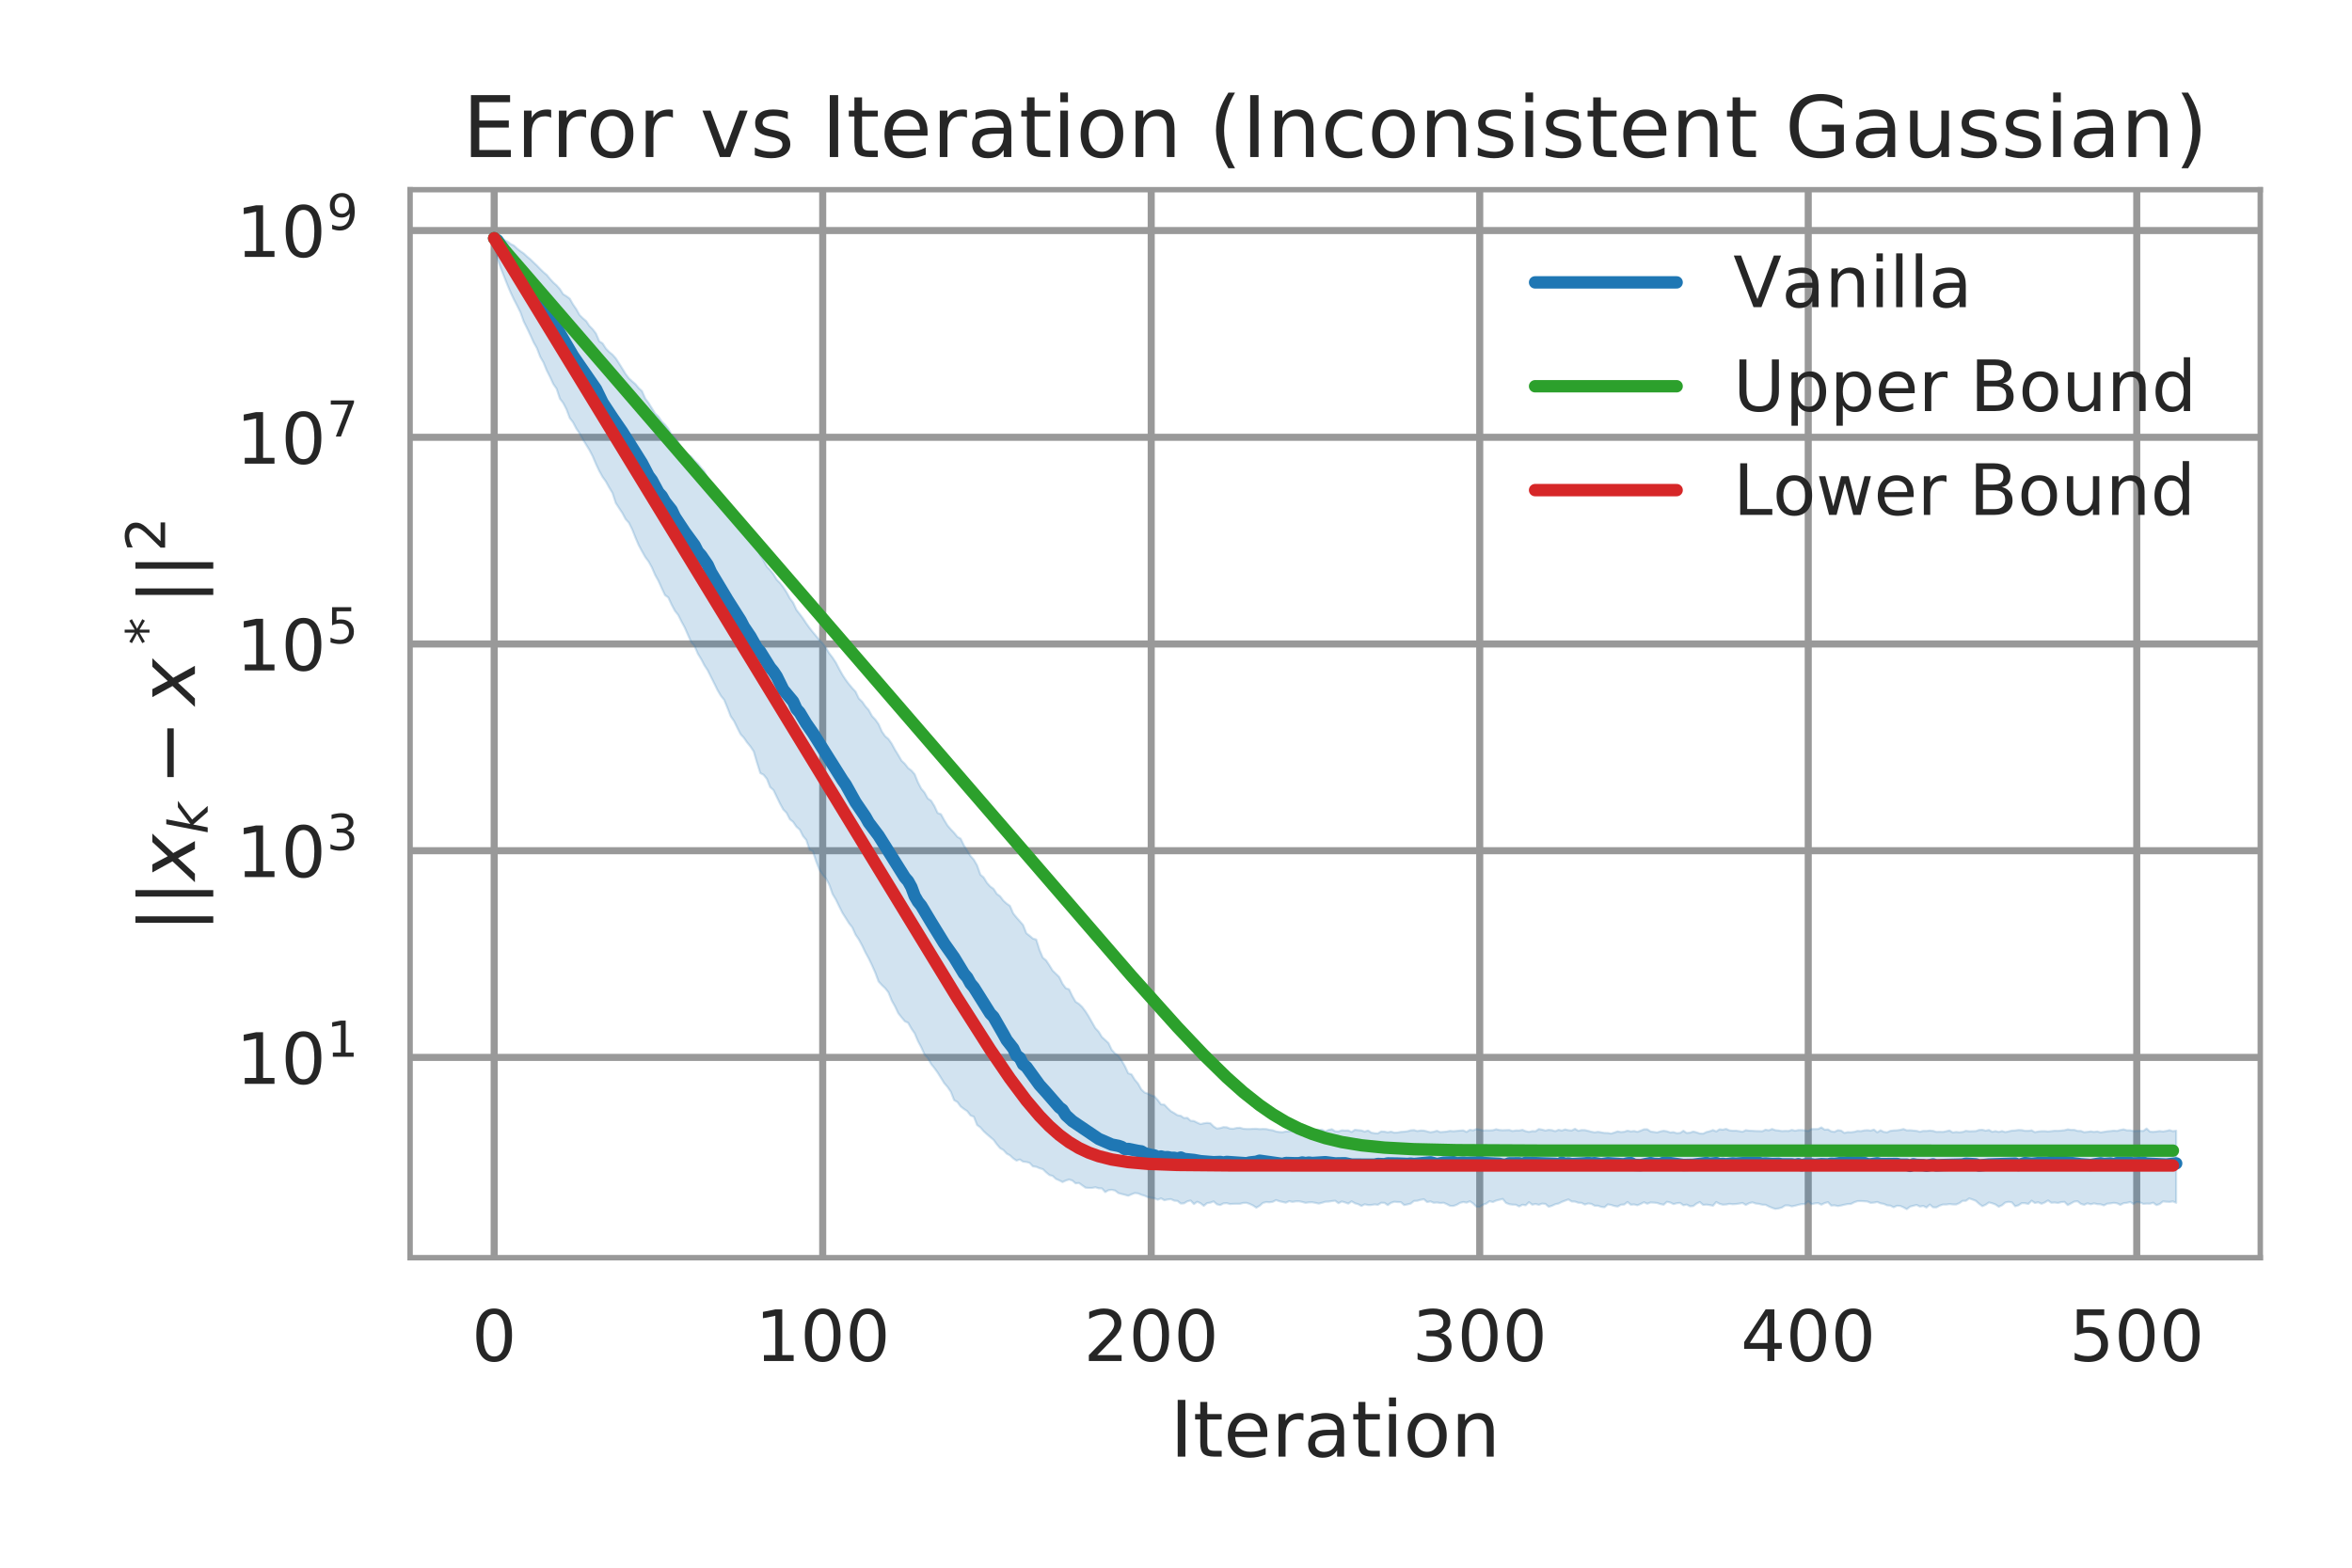 <?xml version="1.0" encoding="utf-8" standalone="no"?>
<!DOCTYPE svg PUBLIC "-//W3C//DTD SVG 1.1//EN"
  "http://www.w3.org/Graphics/SVG/1.1/DTD/svg11.dtd">
<!-- Created with matplotlib (http://matplotlib.org/) -->
<svg height="288pt" version="1.1" viewBox="0 0 432 288" width="432pt" xmlns="http://www.w3.org/2000/svg" xmlns:xlink="http://www.w3.org/1999/xlink">
 <defs>
  <style type="text/css">
*{stroke-linecap:butt;stroke-linejoin:round;}
  </style>
 </defs>
 <g id="figure_1">
  <g id="patch_1">
   <path d="M 0 288 
L 432 288 
L 432 0 
L 0 0 
z
" style="fill:none;"/>
  </g>
  <g id="axes_1">
   <g id="patch_2">
    <path d="M 75.322 231.052 
L 415.152 231.052 
L 415.152 34.848 
L 75.322 34.848 
z
" style="fill:none;"/>
   </g>
   <g id="matplotlib.axis_1">
    <g id="xtick_1">
     <g id="line2d_1">
      <path clip-path="url(#p8881c2c3ab)" d="M 90.769 231.052 
L 90.769 34.848 
" style="fill:none;stroke:#999999;stroke-linecap:round;stroke-width:1.3;"/>
     </g>
     <g id="line2d_2"/>
     <g id="text_1">
      <!-- 0 -->
      <defs>
       <path d="M 31.781 66.406 
Q 24.172 66.406 20.328 58.906 
Q 16.5 51.422 16.5 36.375 
Q 16.5 21.391 20.328 13.891 
Q 24.172 6.391 31.781 6.391 
Q 39.453 6.391 43.281 13.891 
Q 47.125 21.391 47.125 36.375 
Q 47.125 51.422 43.281 58.906 
Q 39.453 66.406 31.781 66.406 
z
M 31.781 74.219 
Q 44.047 74.219 50.516 64.516 
Q 56.984 54.828 56.984 36.375 
Q 56.984 17.969 50.516 8.266 
Q 44.047 -1.422 31.781 -1.422 
Q 19.531 -1.422 13.062 8.266 
Q 6.594 17.969 6.594 36.375 
Q 6.594 54.828 13.062 64.516 
Q 19.531 74.219 31.781 74.219 
z
" id="DejaVuSans-30"/>
      </defs>
      <g style="fill:#262626;" transform="translate(86.633 250.03)scale(0.13 -0.13)">
       <use xlink:href="#DejaVuSans-30"/>
      </g>
     </g>
    </g>
    <g id="xtick_2">
     <g id="line2d_3">
      <path clip-path="url(#p8881c2c3ab)" d="M 151.108 231.052 
L 151.108 34.848 
" style="fill:none;stroke:#999999;stroke-linecap:round;stroke-width:1.3;"/>
     </g>
     <g id="line2d_4"/>
     <g id="text_2">
      <!-- 100 -->
      <defs>
       <path d="M 12.406 8.297 
L 28.516 8.297 
L 28.516 63.922 
L 10.984 60.406 
L 10.984 69.391 
L 28.422 72.906 
L 38.281 72.906 
L 38.281 8.297 
L 54.391 8.297 
L 54.391 0 
L 12.406 0 
z
" id="DejaVuSans-31"/>
      </defs>
      <g style="fill:#262626;" transform="translate(138.701 250.03)scale(0.13 -0.13)">
       <use xlink:href="#DejaVuSans-31"/>
       <use x="63.623" xlink:href="#DejaVuSans-30"/>
       <use x="127.246" xlink:href="#DejaVuSans-30"/>
      </g>
     </g>
    </g>
    <g id="xtick_3">
     <g id="line2d_5">
      <path clip-path="url(#p8881c2c3ab)" d="M 211.447 231.052 
L 211.447 34.848 
" style="fill:none;stroke:#999999;stroke-linecap:round;stroke-width:1.3;"/>
     </g>
     <g id="line2d_6"/>
     <g id="text_3">
      <!-- 200 -->
      <defs>
       <path d="M 19.188 8.297 
L 53.609 8.297 
L 53.609 0 
L 7.328 0 
L 7.328 8.297 
Q 12.938 14.109 22.625 23.891 
Q 32.328 33.688 34.812 36.531 
Q 39.547 41.844 41.422 45.531 
Q 43.312 49.219 43.312 52.781 
Q 43.312 58.594 39.234 62.25 
Q 35.156 65.922 28.609 65.922 
Q 23.969 65.922 18.812 64.312 
Q 13.672 62.703 7.812 59.422 
L 7.812 69.391 
Q 13.766 71.781 18.938 73 
Q 24.125 74.219 28.422 74.219 
Q 39.75 74.219 46.484 68.547 
Q 53.219 62.891 53.219 53.422 
Q 53.219 48.922 51.531 44.891 
Q 49.859 40.875 45.406 35.406 
Q 44.188 33.984 37.641 27.219 
Q 31.109 20.453 19.188 8.297 
z
" id="DejaVuSans-32"/>
      </defs>
      <g style="fill:#262626;" transform="translate(199.04 250.03)scale(0.13 -0.13)">
       <use xlink:href="#DejaVuSans-32"/>
       <use x="63.623" xlink:href="#DejaVuSans-30"/>
       <use x="127.246" xlink:href="#DejaVuSans-30"/>
      </g>
     </g>
    </g>
    <g id="xtick_4">
     <g id="line2d_7">
      <path clip-path="url(#p8881c2c3ab)" d="M 271.786 231.052 
L 271.786 34.848 
" style="fill:none;stroke:#999999;stroke-linecap:round;stroke-width:1.3;"/>
     </g>
     <g id="line2d_8"/>
     <g id="text_4">
      <!-- 300 -->
      <defs>
       <path d="M 40.578 39.312 
Q 47.656 37.797 51.625 33 
Q 55.609 28.219 55.609 21.188 
Q 55.609 10.406 48.188 4.484 
Q 40.766 -1.422 27.094 -1.422 
Q 22.516 -1.422 17.656 -0.516 
Q 12.797 0.391 7.625 2.203 
L 7.625 11.719 
Q 11.719 9.328 16.594 8.109 
Q 21.484 6.891 26.812 6.891 
Q 36.078 6.891 40.938 10.547 
Q 45.797 14.203 45.797 21.188 
Q 45.797 27.641 41.281 31.266 
Q 36.766 34.906 28.719 34.906 
L 20.219 34.906 
L 20.219 43.016 
L 29.109 43.016 
Q 36.375 43.016 40.234 45.922 
Q 44.094 48.828 44.094 54.297 
Q 44.094 59.906 40.109 62.906 
Q 36.141 65.922 28.719 65.922 
Q 24.656 65.922 20.016 65.031 
Q 15.375 64.156 9.812 62.312 
L 9.812 71.094 
Q 15.438 72.656 20.344 73.438 
Q 25.25 74.219 29.594 74.219 
Q 40.828 74.219 47.359 69.109 
Q 53.906 64.016 53.906 55.328 
Q 53.906 49.266 50.438 45.094 
Q 46.969 40.922 40.578 39.312 
z
" id="DejaVuSans-33"/>
      </defs>
      <g style="fill:#262626;" transform="translate(259.379 250.03)scale(0.13 -0.13)">
       <use xlink:href="#DejaVuSans-33"/>
       <use x="63.623" xlink:href="#DejaVuSans-30"/>
       <use x="127.246" xlink:href="#DejaVuSans-30"/>
      </g>
     </g>
    </g>
    <g id="xtick_5">
     <g id="line2d_9">
      <path clip-path="url(#p8881c2c3ab)" d="M 332.125 231.052 
L 332.125 34.848 
" style="fill:none;stroke:#999999;stroke-linecap:round;stroke-width:1.3;"/>
     </g>
     <g id="line2d_10"/>
     <g id="text_5">
      <!-- 400 -->
      <defs>
       <path d="M 37.797 64.312 
L 12.891 25.391 
L 37.797 25.391 
z
M 35.203 72.906 
L 47.609 72.906 
L 47.609 25.391 
L 58.016 25.391 
L 58.016 17.188 
L 47.609 17.188 
L 47.609 0 
L 37.797 0 
L 37.797 17.188 
L 4.891 17.188 
L 4.891 26.703 
z
" id="DejaVuSans-34"/>
      </defs>
      <g style="fill:#262626;" transform="translate(319.718 250.03)scale(0.13 -0.13)">
       <use xlink:href="#DejaVuSans-34"/>
       <use x="63.623" xlink:href="#DejaVuSans-30"/>
       <use x="127.246" xlink:href="#DejaVuSans-30"/>
      </g>
     </g>
    </g>
    <g id="xtick_6">
     <g id="line2d_11">
      <path clip-path="url(#p8881c2c3ab)" d="M 392.464 231.052 
L 392.464 34.848 
" style="fill:none;stroke:#999999;stroke-linecap:round;stroke-width:1.3;"/>
     </g>
     <g id="line2d_12"/>
     <g id="text_6">
      <!-- 500 -->
      <defs>
       <path d="M 10.797 72.906 
L 49.516 72.906 
L 49.516 64.594 
L 19.828 64.594 
L 19.828 46.734 
Q 21.969 47.469 24.109 47.828 
Q 26.266 48.188 28.422 48.188 
Q 40.625 48.188 47.75 41.5 
Q 54.891 34.812 54.891 23.391 
Q 54.891 11.625 47.562 5.094 
Q 40.234 -1.422 26.906 -1.422 
Q 22.312 -1.422 17.547 -0.641 
Q 12.797 0.141 7.719 1.703 
L 7.719 11.625 
Q 12.109 9.234 16.797 8.062 
Q 21.484 6.891 26.703 6.891 
Q 35.156 6.891 40.078 11.328 
Q 45.016 15.766 45.016 23.391 
Q 45.016 31 40.078 35.438 
Q 35.156 39.891 26.703 39.891 
Q 22.75 39.891 18.812 39.016 
Q 14.891 38.141 10.797 36.281 
z
" id="DejaVuSans-35"/>
      </defs>
      <g style="fill:#262626;" transform="translate(380.058 250.03)scale(0.13 -0.13)">
       <use xlink:href="#DejaVuSans-35"/>
       <use x="63.623" xlink:href="#DejaVuSans-30"/>
       <use x="127.246" xlink:href="#DejaVuSans-30"/>
      </g>
     </g>
    </g>
    <g id="text_7">
     <!-- Iteration -->
     <defs>
      <path d="M 9.812 72.906 
L 19.672 72.906 
L 19.672 0 
L 9.812 0 
z
" id="DejaVuSans-49"/>
      <path d="M 18.312 70.219 
L 18.312 54.688 
L 36.812 54.688 
L 36.812 47.703 
L 18.312 47.703 
L 18.312 18.016 
Q 18.312 11.328 20.141 9.422 
Q 21.969 7.516 27.594 7.516 
L 36.812 7.516 
L 36.812 0 
L 27.594 0 
Q 17.188 0 13.234 3.875 
Q 9.281 7.766 9.281 18.016 
L 9.281 47.703 
L 2.688 47.703 
L 2.688 54.688 
L 9.281 54.688 
L 9.281 70.219 
z
" id="DejaVuSans-74"/>
      <path d="M 56.203 29.594 
L 56.203 25.203 
L 14.891 25.203 
Q 15.484 15.922 20.484 11.062 
Q 25.484 6.203 34.422 6.203 
Q 39.594 6.203 44.453 7.469 
Q 49.312 8.734 54.109 11.281 
L 54.109 2.781 
Q 49.266 0.734 44.188 -0.344 
Q 39.109 -1.422 33.891 -1.422 
Q 20.797 -1.422 13.156 6.188 
Q 5.516 13.812 5.516 26.812 
Q 5.516 40.234 12.766 48.109 
Q 20.016 56 32.328 56 
Q 43.359 56 49.781 48.891 
Q 56.203 41.797 56.203 29.594 
z
M 47.219 32.234 
Q 47.125 39.594 43.094 43.984 
Q 39.062 48.391 32.422 48.391 
Q 24.906 48.391 20.391 44.141 
Q 15.875 39.891 15.188 32.172 
z
" id="DejaVuSans-65"/>
      <path d="M 41.109 46.297 
Q 39.594 47.172 37.812 47.578 
Q 36.031 48 33.891 48 
Q 26.266 48 22.188 43.047 
Q 18.109 38.094 18.109 28.812 
L 18.109 0 
L 9.078 0 
L 9.078 54.688 
L 18.109 54.688 
L 18.109 46.188 
Q 20.953 51.172 25.484 53.578 
Q 30.031 56 36.531 56 
Q 37.453 56 38.578 55.875 
Q 39.703 55.766 41.062 55.516 
z
" id="DejaVuSans-72"/>
      <path d="M 34.281 27.484 
Q 23.391 27.484 19.188 25 
Q 14.984 22.516 14.984 16.5 
Q 14.984 11.719 18.141 8.906 
Q 21.297 6.109 26.703 6.109 
Q 34.188 6.109 38.703 11.406 
Q 43.219 16.703 43.219 25.484 
L 43.219 27.484 
z
M 52.203 31.203 
L 52.203 0 
L 43.219 0 
L 43.219 8.297 
Q 40.141 3.328 35.547 0.953 
Q 30.953 -1.422 24.312 -1.422 
Q 15.922 -1.422 10.953 3.297 
Q 6 8.016 6 15.922 
Q 6 25.141 12.172 29.828 
Q 18.359 34.516 30.609 34.516 
L 43.219 34.516 
L 43.219 35.406 
Q 43.219 41.609 39.141 45 
Q 35.062 48.391 27.688 48.391 
Q 23 48.391 18.547 47.266 
Q 14.109 46.141 10.016 43.891 
L 10.016 52.203 
Q 14.938 54.109 19.578 55.047 
Q 24.219 56 28.609 56 
Q 40.484 56 46.344 49.844 
Q 52.203 43.703 52.203 31.203 
z
" id="DejaVuSans-61"/>
      <path d="M 9.422 54.688 
L 18.406 54.688 
L 18.406 0 
L 9.422 0 
z
M 9.422 75.984 
L 18.406 75.984 
L 18.406 64.594 
L 9.422 64.594 
z
" id="DejaVuSans-69"/>
      <path d="M 30.609 48.391 
Q 23.391 48.391 19.188 42.75 
Q 14.984 37.109 14.984 27.297 
Q 14.984 17.484 19.156 11.844 
Q 23.344 6.203 30.609 6.203 
Q 37.797 6.203 41.984 11.859 
Q 46.188 17.531 46.188 27.297 
Q 46.188 37.016 41.984 42.703 
Q 37.797 48.391 30.609 48.391 
z
M 30.609 56 
Q 42.328 56 49.016 48.375 
Q 55.719 40.766 55.719 27.297 
Q 55.719 13.875 49.016 6.219 
Q 42.328 -1.422 30.609 -1.422 
Q 18.844 -1.422 12.172 6.219 
Q 5.516 13.875 5.516 27.297 
Q 5.516 40.766 12.172 48.375 
Q 18.844 56 30.609 56 
z
" id="DejaVuSans-6f"/>
      <path d="M 54.891 33.016 
L 54.891 0 
L 45.906 0 
L 45.906 32.719 
Q 45.906 40.484 42.875 44.328 
Q 39.844 48.188 33.797 48.188 
Q 26.516 48.188 22.312 43.547 
Q 18.109 38.922 18.109 30.906 
L 18.109 0 
L 9.078 0 
L 9.078 54.688 
L 18.109 54.688 
L 18.109 46.188 
Q 21.344 51.125 25.703 53.562 
Q 30.078 56 35.797 56 
Q 45.219 56 50.047 50.172 
Q 54.891 44.344 54.891 33.016 
z
" id="DejaVuSans-6e"/>
     </defs>
     <g style="fill:#262626;" transform="translate(214.909 267.599)scale(0.143 -0.143)">
      <use xlink:href="#DejaVuSans-49"/>
      <use x="29.492" xlink:href="#DejaVuSans-74"/>
      <use x="68.701" xlink:href="#DejaVuSans-65"/>
      <use x="130.225" xlink:href="#DejaVuSans-72"/>
      <use x="171.338" xlink:href="#DejaVuSans-61"/>
      <use x="232.617" xlink:href="#DejaVuSans-74"/>
      <use x="271.826" xlink:href="#DejaVuSans-69"/>
      <use x="299.609" xlink:href="#DejaVuSans-6f"/>
      <use x="360.791" xlink:href="#DejaVuSans-6e"/>
     </g>
    </g>
   </g>
   <g id="matplotlib.axis_2">
    <g id="ytick_1">
     <g id="line2d_13">
      <path clip-path="url(#p8881c2c3ab)" d="M 75.322 194.258 
L 415.152 194.258 
" style="fill:none;stroke:#999999;stroke-linecap:round;stroke-width:1.3;"/>
     </g>
     <g id="line2d_14"/>
     <g id="text_8">
      <!-- $\mathdefault{10^{1}}$ -->
      <g style="fill:#262626;" transform="translate(43.342 199.197)scale(0.13 -0.13)">
       <use transform="translate(0 0.684)" xlink:href="#DejaVuSans-31"/>
       <use transform="translate(63.623 0.684)" xlink:href="#DejaVuSans-30"/>
       <use transform="translate(128.203 38.966)scale(0.7)" xlink:href="#DejaVuSans-31"/>
      </g>
     </g>
    </g>
    <g id="ytick_2">
     <g id="line2d_15">
      <path clip-path="url(#p8881c2c3ab)" d="M 75.322 156.283 
L 415.152 156.283 
" style="fill:none;stroke:#999999;stroke-linecap:round;stroke-width:1.3;"/>
     </g>
     <g id="line2d_16"/>
     <g id="text_9">
      <!-- $\mathdefault{10^{3}}$ -->
      <g style="fill:#262626;" transform="translate(43.342 161.222)scale(0.13 -0.13)">
       <use transform="translate(0 0.766)" xlink:href="#DejaVuSans-31"/>
       <use transform="translate(63.623 0.766)" xlink:href="#DejaVuSans-30"/>
       <use transform="translate(128.203 39.047)scale(0.7)" xlink:href="#DejaVuSans-33"/>
      </g>
     </g>
    </g>
    <g id="ytick_3">
     <g id="line2d_17">
      <path clip-path="url(#p8881c2c3ab)" d="M 75.322 118.307 
L 415.152 118.307 
" style="fill:none;stroke:#999999;stroke-linecap:round;stroke-width:1.3;"/>
     </g>
     <g id="line2d_18"/>
     <g id="text_10">
      <!-- $\mathdefault{10^{5}}$ -->
      <g style="fill:#262626;" transform="translate(43.342 123.246)scale(0.13 -0.13)">
       <use transform="translate(0 0.684)" xlink:href="#DejaVuSans-31"/>
       <use transform="translate(63.623 0.684)" xlink:href="#DejaVuSans-30"/>
       <use transform="translate(128.203 38.966)scale(0.7)" xlink:href="#DejaVuSans-35"/>
      </g>
     </g>
    </g>
    <g id="ytick_4">
     <g id="line2d_19">
      <path clip-path="url(#p8881c2c3ab)" d="M 75.322 80.332 
L 415.152 80.332 
" style="fill:none;stroke:#999999;stroke-linecap:round;stroke-width:1.3;"/>
     </g>
     <g id="line2d_20"/>
     <g id="text_11">
      <!-- $\mathdefault{10^{7}}$ -->
      <defs>
       <path d="M 8.203 72.906 
L 55.078 72.906 
L 55.078 68.703 
L 28.609 0 
L 18.312 0 
L 43.219 64.594 
L 8.203 64.594 
z
" id="DejaVuSans-37"/>
      </defs>
      <g style="fill:#262626;" transform="translate(43.342 85.271)scale(0.13 -0.13)">
       <use transform="translate(0 0.684)" xlink:href="#DejaVuSans-31"/>
       <use transform="translate(63.623 0.684)" xlink:href="#DejaVuSans-30"/>
       <use transform="translate(128.203 38.966)scale(0.7)" xlink:href="#DejaVuSans-37"/>
      </g>
     </g>
    </g>
    <g id="ytick_5">
     <g id="line2d_21">
      <path clip-path="url(#p8881c2c3ab)" d="M 75.322 42.357 
L 415.152 42.357 
" style="fill:none;stroke:#999999;stroke-linecap:round;stroke-width:1.3;"/>
     </g>
     <g id="line2d_22"/>
     <g id="text_12">
      <!-- $\mathdefault{10^{9}}$ -->
      <defs>
       <path d="M 10.984 1.516 
L 10.984 10.5 
Q 14.703 8.734 18.5 7.812 
Q 22.312 6.891 25.984 6.891 
Q 35.75 6.891 40.891 13.453 
Q 46.047 20.016 46.781 33.406 
Q 43.953 29.203 39.594 26.953 
Q 35.25 24.703 29.984 24.703 
Q 19.047 24.703 12.672 31.312 
Q 6.297 37.938 6.297 49.422 
Q 6.297 60.641 12.938 67.422 
Q 19.578 74.219 30.609 74.219 
Q 43.266 74.219 49.922 64.516 
Q 56.594 54.828 56.594 36.375 
Q 56.594 19.141 48.406 8.859 
Q 40.234 -1.422 26.422 -1.422 
Q 22.703 -1.422 18.891 -0.688 
Q 15.094 0.047 10.984 1.516 
z
M 30.609 32.422 
Q 37.25 32.422 41.125 36.953 
Q 45.016 41.5 45.016 49.422 
Q 45.016 57.281 41.125 61.844 
Q 37.25 66.406 30.609 66.406 
Q 23.969 66.406 20.094 61.844 
Q 16.219 57.281 16.219 49.422 
Q 16.219 41.5 20.094 36.953 
Q 23.969 32.422 30.609 32.422 
z
" id="DejaVuSans-39"/>
      </defs>
      <g style="fill:#262626;" transform="translate(43.342 47.296)scale(0.13 -0.13)">
       <use transform="translate(0 0.766)" xlink:href="#DejaVuSans-31"/>
       <use transform="translate(63.623 0.766)" xlink:href="#DejaVuSans-30"/>
       <use transform="translate(128.203 39.047)scale(0.7)" xlink:href="#DejaVuSans-39"/>
      </g>
     </g>
    </g>
    <g id="text_13">
     <!-- $\|\| x_k - x^* \|\|^2$ -->
     <defs>
      <path d="M 21 76.422 
L 21 -23.578 
L 12.703 -23.578 
L 12.703 76.422 
z
" id="DejaVuSans-7c"/>
      <path d="M 60.016 54.688 
L 34.906 27.875 
L 50.297 0 
L 39.984 0 
L 28.422 21.688 
L 8.297 0 
L -2.594 0 
L 24.312 28.812 
L 10.016 54.688 
L 20.312 54.688 
L 30.812 34.906 
L 49.125 54.688 
z
" id="DejaVuSans-Oblique-78"/>
      <path d="M 18.312 75.984 
L 27.297 75.984 
L 18.703 31.688 
L 49.516 54.688 
L 61.188 54.688 
L 26.812 28.516 
L 51.906 0 
L 41.016 0 
L 17.672 26.703 
L 12.5 0 
L 3.516 0 
z
" id="DejaVuSans-Oblique-6b"/>
      <path d="M 10.594 35.5 
L 73.188 35.5 
L 73.188 27.203 
L 10.594 27.203 
z
" id="DejaVuSans-2212"/>
      <path d="M 47.016 60.891 
L 29.5 51.422 
L 47.016 41.891 
L 44.188 37.109 
L 27.781 47.016 
L 27.781 28.609 
L 22.219 28.609 
L 22.219 47.016 
L 5.812 37.109 
L 2.984 41.891 
L 20.516 51.422 
L 2.984 60.891 
L 5.812 65.719 
L 22.219 55.812 
L 22.219 74.219 
L 27.781 74.219 
L 27.781 55.812 
L 44.188 65.719 
z
" id="DejaVuSans-2a"/>
     </defs>
     <g style="fill:#262626;" transform="translate(35.91 171.345)rotate(-90)scale(0.143 -0.143)">
      <use transform="translate(0 0.766)" xlink:href="#DejaVuSans-7c"/>
      <use transform="translate(33.691 0.766)" xlink:href="#DejaVuSans-7c"/>
      <use transform="translate(67.383 0.766)" xlink:href="#DejaVuSans-Oblique-78"/>
      <use transform="translate(126.562 -15.641)scale(0.7)" xlink:href="#DejaVuSans-Oblique-6b"/>
      <use transform="translate(189.316 0.766)" xlink:href="#DejaVuSans-2212"/>
      <use transform="translate(292.588 0.766)" xlink:href="#DejaVuSans-Oblique-78"/>
      <use transform="translate(369.871 39.047)scale(0.7)" xlink:href="#DejaVuSans-2a"/>
      <use transform="translate(421.243 0.766)" xlink:href="#DejaVuSans-7c"/>
      <use transform="translate(454.935 0.766)" xlink:href="#DejaVuSans-7c"/>
      <use transform="translate(489.583 39.047)scale(0.7)" xlink:href="#DejaVuSans-32"/>
     </g>
    </g>
   </g>
   <g id="PolyCollection_1">
    <defs>
     <path d="M 90.769 -244.234 
L 90.769 -244.234 
L 91.372 -244.23 
L 91.975 -244.162 
L 92.579 -243.921 
L 93.182 -243.653 
L 93.786 -243.189 
L 94.389 -242.892 
L 94.992 -242.332 
L 95.596 -241.847 
L 96.199 -241.44 
L 96.803 -240.876 
L 97.406 -240.374 
L 98.009 -239.79 
L 98.613 -239.218 
L 99.216 -238.594 
L 99.82 -238.009 
L 100.423 -237.502 
L 101.026 -236.77 
L 101.63 -236.113 
L 102.233 -235.573 
L 102.837 -234.898 
L 103.44 -233.961 
L 104.043 -233.586 
L 104.647 -233.139 
L 105.25 -232.081 
L 105.853 -231.203 
L 106.457 -230.129 
L 107.06 -229.532 
L 107.664 -229.019 
L 108.267 -228.115 
L 108.87 -227.514 
L 109.474 -226.717 
L 110.077 -225.301 
L 110.681 -224.918 
L 111.284 -223.977 
L 111.887 -223.35 
L 112.491 -222.863 
L 113.094 -222.186 
L 113.698 -221.261 
L 114.301 -220.292 
L 114.904 -219.304 
L 115.508 -218.5 
L 116.111 -217.95 
L 116.715 -217.431 
L 117.318 -216.707 
L 117.921 -216.15 
L 118.525 -214.771 
L 119.128 -213.971 
L 119.731 -213.002 
L 120.335 -212.027 
L 120.938 -211.445 
L 121.542 -210.582 
L 122.145 -209.977 
L 122.748 -209.218 
L 123.352 -208.202 
L 123.955 -207.583 
L 124.559 -206.752 
L 125.162 -205.686 
L 125.765 -204.919 
L 126.369 -204.501 
L 126.972 -204.09 
L 127.576 -203.37 
L 128.179 -202.814 
L 128.782 -202.071 
L 129.386 -201.387 
L 129.989 -200.137 
L 130.593 -199.229 
L 131.196 -198.163 
L 131.799 -197.17 
L 132.403 -196.188 
L 133.006 -195.503 
L 133.609 -195.13 
L 134.213 -194.058 
L 134.816 -192.828 
L 135.42 -192.085 
L 136.023 -191.106 
L 136.626 -190.732 
L 137.23 -189.63 
L 137.833 -188.598 
L 138.437 -187.88 
L 139.04 -187.291 
L 139.643 -186 
L 140.247 -185.064 
L 140.85 -183.924 
L 141.454 -183.288 
L 142.057 -182.535 
L 142.66 -181.518 
L 143.264 -180.91 
L 143.867 -180.125 
L 144.471 -179.196 
L 145.074 -178.094 
L 145.677 -177.291 
L 146.281 -175.975 
L 146.884 -175.196 
L 147.487 -174.387 
L 148.091 -173.477 
L 148.694 -172.648 
L 149.298 -171.878 
L 149.901 -171.159 
L 150.504 -170.414 
L 151.108 -169.825 
L 151.711 -168.978 
L 152.315 -167.984 
L 152.918 -167.2 
L 153.521 -166.283 
L 154.125 -165.125 
L 154.728 -164.042 
L 155.332 -163.116 
L 155.935 -162.312 
L 156.538 -161.597 
L 157.142 -160.937 
L 157.745 -159.684 
L 158.349 -159.109 
L 158.952 -158.245 
L 159.555 -157.57 
L 160.159 -156.467 
L 160.762 -155.828 
L 161.366 -154.983 
L 161.969 -153.634 
L 162.572 -152.756 
L 163.176 -152.251 
L 163.779 -151.389 
L 164.382 -150.276 
L 164.986 -149.294 
L 165.589 -148.258 
L 166.193 -147.691 
L 166.796 -146.903 
L 167.399 -146.459 
L 168.003 -145.762 
L 168.606 -144.267 
L 169.21 -143.114 
L 169.813 -142.396 
L 170.416 -141.314 
L 171.02 -140.909 
L 171.623 -139.933 
L 172.227 -138.641 
L 172.83 -138.425 
L 173.433 -137.333 
L 174.037 -136.35 
L 174.64 -135.647 
L 175.244 -135.014 
L 175.847 -134.269 
L 176.45 -133.932 
L 177.054 -132.673 
L 177.657 -131.741 
L 178.26 -130.742 
L 178.864 -130.071 
L 179.467 -129.032 
L 180.071 -127.322 
L 180.674 -126.807 
L 181.277 -125.825 
L 181.881 -125.146 
L 182.484 -124.721 
L 183.088 -123.791 
L 183.691 -123.345 
L 184.294 -122.554 
L 184.898 -122.007 
L 185.501 -121.588 
L 186.105 -120.194 
L 186.708 -119.449 
L 187.311 -118.772 
L 187.915 -118.07 
L 188.518 -116.552 
L 189.122 -116.09 
L 189.725 -115.572 
L 190.328 -115.401 
L 190.932 -113.495 
L 191.535 -112.073 
L 192.138 -111.575 
L 192.742 -110.667 
L 193.345 -109.687 
L 193.949 -109.107 
L 194.552 -108.516 
L 195.155 -107.279 
L 195.759 -106.463 
L 196.362 -106.254 
L 196.966 -104.996 
L 197.569 -103.961 
L 198.172 -103.582 
L 198.776 -102.996 
L 199.379 -102.198 
L 199.983 -101.248 
L 200.586 -100.178 
L 201.189 -99.117 
L 201.793 -98.476 
L 202.396 -97.489 
L 203 -96.943 
L 203.603 -96.376 
L 204.206 -95.116 
L 204.81 -94.468 
L 205.413 -94.048 
L 206.016 -93.163 
L 206.62 -92.132 
L 207.223 -90.825 
L 207.827 -90.631 
L 208.43 -89.649 
L 209.033 -88.934 
L 209.637 -87.857 
L 210.24 -87.29 
L 210.844 -87.092 
L 211.447 -86.772 
L 212.05 -86.581 
L 212.654 -85.912 
L 213.257 -85.111 
L 213.861 -85.066 
L 214.464 -84.429 
L 215.067 -83.861 
L 215.671 -83.519 
L 216.274 -83.127 
L 216.878 -83.022 
L 217.481 -82.608 
L 218.084 -82.647 
L 218.688 -82.108 
L 219.291 -82.063 
L 219.894 -81.765 
L 220.498 -81.492 
L 221.101 -81.636 
L 221.705 -81.72 
L 222.308 -81.657 
L 222.911 -81.063 
L 223.515 -80.677 
L 224.118 -80.766 
L 224.722 -80.945 
L 225.325 -80.906 
L 225.928 -80.667 
L 226.532 -80.641 
L 227.135 -80.785 
L 227.739 -80.824 
L 228.342 -80.646 
L 228.945 -80.592 
L 229.549 -80.59 
L 230.152 -80.631 
L 230.756 -80.641 
L 231.359 -80.573 
L 231.962 -80.604 
L 232.566 -80.583 
L 233.169 -80.442 
L 233.772 -80.358 
L 234.376 -80.139 
L 234.979 -80.039 
L 235.583 -80.007 
L 236.186 -80.155 
L 236.789 -80.156 
L 237.393 -80.265 
L 237.996 -80.429 
L 238.6 -80.384 
L 239.203 -80.417 
L 239.806 -80.384 
L 240.41 -80.343 
L 241.013 -80.391 
L 241.617 -80.376 
L 242.22 -80.446 
L 242.823 -80.472 
L 243.427 -80.155 
L 244.03 -80.422 
L 244.634 -80.555 
L 245.237 -80.17 
L 245.84 -80.138 
L 246.444 -80.35 
L 247.047 -80.311 
L 247.65 -80.333 
L 248.254 -80.048 
L 248.857 -80.451 
L 249.461 -80.379 
L 250.064 -80.329 
L 250.667 -80.115 
L 251.271 -80.317 
L 251.874 -79.93 
L 252.478 -79.818 
L 253.081 -79.789 
L 253.684 -80.145 
L 254.288 -80.116 
L 254.891 -79.974 
L 255.495 -80.112 
L 256.098 -79.919 
L 256.701 -79.953 
L 257.305 -80.064 
L 257.908 -80.111 
L 258.512 -80.18 
L 259.115 -80.354 
L 259.718 -80.391 
L 260.322 -80.212 
L 260.925 -80.327 
L 261.529 -80.305 
L 262.132 -80.148 
L 262.735 -79.994 
L 263.339 -80.093 
L 263.942 -80.269 
L 264.545 -80.019 
L 265.149 -80.066 
L 265.752 -80.131 
L 266.356 -80.254 
L 266.959 -80.18 
L 267.562 -80.246 
L 268.166 -80.307 
L 268.769 -80.344 
L 269.373 -80.055 
L 269.976 -80.446 
L 270.579 -80.344 
L 271.183 -80.583 
L 271.786 -80.488 
L 272.39 -80.321 
L 272.993 -80.351 
L 273.596 -80.34 
L 274.2 -80.369 
L 274.803 -80.556 
L 275.407 -80.408 
L 276.01 -80.365 
L 276.613 -80.388 
L 277.217 -80.414 
L 277.82 -80.224 
L 278.423 -80.333 
L 279.027 -80.317 
L 279.63 -80.437 
L 280.234 -80.188 
L 280.837 -80.062 
L 281.44 -80.206 
L 282.044 -80.18 
L 282.647 -80.586 
L 283.251 -80.474 
L 283.854 -80.306 
L 284.457 -80.449 
L 285.061 -80.375 
L 285.664 -80.187 
L 286.268 -80.449 
L 286.871 -80.303 
L 287.474 -80.52 
L 288.078 -80.369 
L 288.681 -80.318 
L 289.285 -80.631 
L 289.888 -80.263 
L 290.491 -80.401 
L 291.095 -80.389 
L 291.698 -80.252 
L 292.301 -80.094 
L 292.905 -79.974 
L 293.508 -80.076 
L 294.112 -79.971 
L 294.715 -79.868 
L 295.318 -79.856 
L 295.922 -79.756 
L 296.525 -79.944 
L 297.129 -80.156 
L 297.732 -80.028 
L 298.335 -80.088 
L 298.939 -80.291 
L 299.542 -80.146 
L 300.146 -80.225 
L 300.749 -80.075 
L 301.352 -80.294 
L 301.956 -80.533 
L 302.559 -80.535 
L 303.163 -80.139 
L 303.766 -80.048 
L 304.369 -79.96 
L 304.973 -80.155 
L 305.576 -80.266 
L 306.179 -80.167 
L 306.783 -79.957 
L 307.386 -80.015 
L 307.99 -79.819 
L 308.593 -79.874 
L 309.196 -80.275 
L 309.8 -79.864 
L 310.403 -79.922 
L 311.007 -80.126 
L 311.61 -79.974 
L 312.213 -79.769 
L 312.817 -79.741 
L 313.42 -80.031 
L 314.024 -80.179 
L 314.627 -80.407 
L 315.23 -80.146 
L 315.834 -80.542 
L 316.437 -80.466 
L 317.041 -80.606 
L 317.644 -80.345 
L 318.247 -80.282 
L 318.851 -80.292 
L 319.454 -80.198 
L 320.057 -80.091 
L 320.661 -80.376 
L 321.264 -80.293 
L 321.868 -80.267 
L 322.471 -80.222 
L 323.074 -80.211 
L 323.678 -80.179 
L 324.281 -80.463 
L 324.885 -80.348 
L 325.488 -80.598 
L 326.091 -80.373 
L 326.695 -80.321 
L 327.298 -80.213 
L 327.902 -80.254 
L 328.505 -80.228 
L 329.108 -80.428 
L 329.712 -80.276 
L 330.315 -80.396 
L 330.919 -80.392 
L 331.522 -80.348 
L 332.125 -80.217 
L 332.729 -80.574 
L 333.332 -80.583 
L 333.935 -80.593 
L 334.539 -80.888 
L 335.142 -80.468 
L 335.746 -80.516 
L 336.349 -80.164 
L 336.952 -80.074 
L 337.556 -80.372 
L 338.159 -80.302 
L 338.763 -79.872 
L 339.366 -80.016 
L 339.969 -79.994 
L 340.573 -80.07 
L 341.176 -80.244 
L 341.78 -80.198 
L 342.383 -80.332 
L 342.986 -80.372 
L 343.59 -80.298 
L 344.193 -80.485 
L 344.797 -79.985 
L 345.4 -80.361 
L 346.003 -80.061 
L 346.607 -79.979 
L 347.21 -80.257 
L 347.814 -80.332 
L 348.417 -80.352 
L 349.02 -80.44 
L 349.624 -80.587 
L 350.227 -80.343 
L 350.83 -80.366 
L 351.434 -80.31 
L 352.037 -80.251 
L 352.641 -80.084 
L 353.244 -80.243 
L 353.847 -80.231 
L 354.451 -80.313 
L 355.054 -80.245 
L 355.658 -80.064 
L 356.261 -80.078 
L 356.864 -80.057 
L 357.468 -80.18 
L 358.071 -80.324 
L 358.675 -79.96 
L 359.278 -80.051 
L 359.881 -79.989 
L 360.485 -80.054 
L 361.088 -80.259 
L 361.692 -80.174 
L 362.295 -80.19 
L 362.898 -80.21 
L 363.502 -80.416 
L 364.105 -80.45 
L 364.708 -80.287 
L 365.312 -80.419 
L 365.915 -80.082 
L 366.519 -80.206 
L 367.122 -80.058 
L 367.725 -80.216 
L 368.329 -80.027 
L 368.932 -80.157 
L 369.536 -80.304 
L 370.139 -80.326 
L 370.742 -80.416 
L 371.346 -80.387 
L 371.949 -80.265 
L 372.553 -80.255 
L 373.156 -80.351 
L 373.759 -80.004 
L 374.363 -80.137 
L 374.966 -80.193 
L 375.57 -80.197 
L 376.173 -80.135 
L 376.776 -80.199 
L 377.38 -80.276 
L 377.983 -80.261 
L 378.586 -80.308 
L 379.19 -80.364 
L 379.793 -80.529 
L 380.397 -80.43 
L 381 -80.43 
L 381.603 -80.243 
L 382.207 -80.235 
L 382.81 -80 
L 383.414 -80.071 
L 384.017 -80.163 
L 384.62 -80.061 
L 385.224 -80.148 
L 385.827 -79.965 
L 386.431 -80.067 
L 387.034 -80.168 
L 387.637 -80.219 
L 388.241 -80.298 
L 388.844 -80.244 
L 389.448 -80.416 
L 390.051 -80.528 
L 390.654 -80.35 
L 391.258 -80.354 
L 391.861 -80.216 
L 392.464 -80.245 
L 393.068 -80.258 
L 393.671 -80.235 
L 394.275 -80.682 
L 394.878 -80.117 
L 395.481 -80.066 
L 396.085 -80.132 
L 396.688 -80.216 
L 397.292 -80.136 
L 397.895 -80.239 
L 398.498 -80.384 
L 399.102 -80.189 
L 399.705 -80.284 
L 399.705 -67.03 
L 399.705 -67.03 
L 399.102 -67.29 
L 398.498 -67.192 
L 397.895 -67.224 
L 397.292 -67.289 
L 396.688 -66.806 
L 396.085 -66.615 
L 395.481 -67.047 
L 394.878 -66.866 
L 394.275 -66.884 
L 393.671 -66.835 
L 393.068 -67.098 
L 392.464 -67.166 
L 391.861 -66.82 
L 391.258 -67.183 
L 390.654 -67.022 
L 390.051 -66.963 
L 389.448 -66.65 
L 388.844 -66.941 
L 388.241 -67.019 
L 387.637 -66.925 
L 387.034 -66.867 
L 386.431 -66.554 
L 385.827 -66.758 
L 385.224 -66.787 
L 384.62 -66.929 
L 384.017 -66.759 
L 383.414 -66.941 
L 382.81 -66.658 
L 382.207 -66.832 
L 381.603 -67.308 
L 381 -67.262 
L 380.397 -66.926 
L 379.793 -66.61 
L 379.19 -67.202 
L 378.586 -67.154 
L 377.983 -66.998 
L 377.38 -67.091 
L 376.776 -67.035 
L 376.173 -67.461 
L 375.57 -67.09 
L 374.966 -66.851 
L 374.363 -67.139 
L 373.759 -66.993 
L 373.156 -67.414 
L 372.553 -66.821 
L 371.949 -66.958 
L 371.346 -66.967 
L 370.742 -66.578 
L 370.139 -66.395 
L 369.536 -67.109 
L 368.932 -67.206 
L 368.329 -67.09 
L 367.725 -66.59 
L 367.122 -66.308 
L 366.519 -66.723 
L 365.915 -66.947 
L 365.312 -67.098 
L 364.708 -66.671 
L 364.105 -66.412 
L 363.502 -66.855 
L 362.898 -67.398 
L 362.295 -67.628 
L 361.692 -67.836 
L 361.088 -67.398 
L 360.485 -67.393 
L 359.881 -66.97 
L 359.278 -66.717 
L 358.675 -66.731 
L 358.071 -66.799 
L 357.468 -66.711 
L 356.864 -66.713 
L 356.261 -66.51 
L 355.658 -66.191 
L 355.054 -66.205 
L 354.451 -66.705 
L 353.847 -66.166 
L 353.244 -66.46 
L 352.641 -66.338 
L 352.037 -66.638 
L 351.434 -66.487 
L 350.83 -66.335 
L 350.227 -65.866 
L 349.624 -66.199 
L 349.02 -66.454 
L 348.417 -66.486 
L 347.814 -66.215 
L 347.21 -66.517 
L 346.607 -66.566 
L 346.003 -66.832 
L 345.4 -66.939 
L 344.797 -67.186 
L 344.193 -67.063 
L 343.59 -67.016 
L 342.986 -67.272 
L 342.383 -67.315 
L 341.78 -67.349 
L 341.176 -67.335 
L 340.573 -67.128 
L 339.969 -66.822 
L 339.366 -66.805 
L 338.763 -66.68 
L 338.159 -66.537 
L 337.556 -66.434 
L 336.952 -66.57 
L 336.349 -66.524 
L 335.746 -67.149 
L 335.142 -66.978 
L 334.539 -66.686 
L 333.935 -66.983 
L 333.332 -66.922 
L 332.729 -66.781 
L 332.125 -67.311 
L 331.522 -66.795 
L 330.919 -66.797 
L 330.315 -66.66 
L 329.712 -66.498 
L 329.108 -66.376 
L 328.505 -66.554 
L 327.902 -66.549 
L 327.298 -66.166 
L 326.695 -65.998 
L 326.091 -65.914 
L 325.488 -66.104 
L 324.885 -66.359 
L 324.281 -66.67 
L 323.678 -66.683 
L 323.074 -66.833 
L 322.471 -66.896 
L 321.868 -67.116 
L 321.264 -66.956 
L 320.661 -66.635 
L 320.057 -67 
L 319.454 -66.886 
L 318.851 -66.803 
L 318.247 -66.772 
L 317.644 -66.841 
L 317.041 -66.718 
L 316.437 -66.681 
L 315.834 -66.851 
L 315.23 -67.171 
L 314.627 -66.492 
L 314.024 -66.619 
L 313.42 -66.696 
L 312.817 -66.643 
L 312.213 -67.179 
L 311.61 -66.885 
L 311.007 -66.438 
L 310.403 -66.383 
L 309.8 -66.714 
L 309.196 -66.577 
L 308.593 -67.011 
L 307.99 -66.958 
L 307.386 -66.789 
L 306.783 -67.081 
L 306.179 -67.218 
L 305.576 -66.677 
L 304.973 -66.796 
L 304.369 -66.998 
L 303.766 -67.058 
L 303.163 -67.095 
L 302.559 -66.856 
L 301.956 -67.136 
L 301.352 -66.827 
L 300.749 -66.579 
L 300.146 -66.732 
L 299.542 -66.675 
L 298.939 -67.175 
L 298.335 -66.712 
L 297.732 -66.681 
L 297.129 -66.346 
L 296.525 -66.447 
L 295.922 -66.634 
L 295.318 -66.738 
L 294.715 -66.211 
L 294.112 -66.282 
L 293.508 -66.492 
L 292.905 -66.493 
L 292.301 -66.834 
L 291.698 -66.912 
L 291.095 -66.702 
L 290.491 -67.015 
L 289.888 -67.041 
L 289.285 -67.255 
L 288.681 -67.268 
L 288.078 -67.649 
L 287.474 -67.426 
L 286.871 -67.197 
L 286.268 -66.894 
L 285.664 -66.767 
L 285.061 -66.485 
L 284.457 -66.304 
L 283.854 -66.828 
L 283.251 -66.882 
L 282.647 -66.661 
L 282.044 -66.819 
L 281.44 -66.684 
L 280.837 -67.143 
L 280.234 -66.576 
L 279.63 -66.68 
L 279.027 -66.362 
L 278.423 -66.682 
L 277.82 -66.685 
L 277.217 -66.775 
L 276.613 -67.011 
L 276.01 -67.733 
L 275.407 -67.591 
L 274.803 -67.439 
L 274.2 -67.169 
L 273.596 -67.326 
L 272.993 -66.889 
L 272.39 -66.684 
L 271.786 -66.272 
L 271.183 -66.313 
L 270.579 -66.911 
L 269.976 -67.306 
L 269.373 -67.059 
L 268.769 -67.176 
L 268.166 -67.018 
L 267.562 -66.669 
L 266.959 -66.454 
L 266.356 -66.469 
L 265.752 -66.78 
L 265.149 -67.042 
L 264.545 -66.985 
L 263.942 -67.089 
L 263.339 -67.034 
L 262.735 -67.291 
L 262.132 -67.164 
L 261.529 -67.679 
L 260.925 -67.577 
L 260.322 -67.403 
L 259.718 -67.371 
L 259.115 -66.887 
L 258.512 -66.74 
L 257.908 -66.615 
L 257.305 -67.15 
L 256.701 -67.165 
L 256.098 -67.221 
L 255.495 -67.025 
L 254.891 -66.609 
L 254.288 -67.022 
L 253.684 -67.034 
L 253.081 -66.66 
L 252.478 -66.736 
L 251.874 -66.629 
L 251.271 -66.614 
L 250.667 -66.762 
L 250.064 -66.455 
L 249.461 -66.773 
L 248.857 -66.942 
L 248.254 -67.298 
L 247.65 -66.879 
L 247.047 -67.101 
L 246.444 -67.274 
L 245.84 -66.956 
L 245.237 -67.413 
L 244.634 -67.343 
L 244.03 -67.252 
L 243.427 -67.224 
L 242.823 -67.038 
L 242.22 -66.887 
L 241.617 -67.017 
L 241.013 -67.129 
L 240.41 -67.114 
L 239.806 -67.021 
L 239.203 -67.185 
L 238.6 -67.307 
L 237.996 -67.294 
L 237.393 -67.195 
L 236.789 -67.338 
L 236.186 -67.051 
L 235.583 -67.184 
L 234.979 -67.324 
L 234.376 -67.526 
L 233.772 -67.21 
L 233.169 -67.122 
L 232.566 -67.17 
L 231.962 -67.009 
L 231.359 -66.485 
L 230.756 -66.136 
L 230.152 -66.535 
L 229.549 -66.818 
L 228.945 -67.022 
L 228.342 -67.007 
L 227.739 -66.846 
L 227.135 -66.856 
L 226.532 -66.841 
L 225.928 -66.799 
L 225.325 -66.968 
L 224.722 -66.925 
L 224.118 -66.616 
L 223.515 -66.754 
L 222.911 -67.285 
L 222.308 -67.06 
L 221.705 -66.968 
L 221.101 -66.477 
L 220.498 -66.955 
L 219.894 -67.223 
L 219.291 -66.8 
L 218.688 -67.447 
L 218.084 -67.3 
L 217.481 -66.934 
L 216.878 -66.895 
L 216.274 -67.375 
L 215.671 -67.425 
L 215.067 -67.698 
L 214.464 -67.639 
L 213.861 -67.505 
L 213.257 -67.846 
L 212.654 -67.595 
L 212.05 -67.838 
L 211.447 -67.933 
L 210.844 -68.059 
L 210.24 -68.325 
L 209.637 -68.505 
L 209.033 -68.758 
L 208.43 -68.822 
L 207.827 -68.589 
L 207.223 -68.327 
L 206.62 -68.501 
L 206.016 -68.648 
L 205.413 -68.817 
L 204.81 -69.284 
L 204.206 -69.414 
L 203.603 -69.348 
L 203 -68.999 
L 202.396 -69.677 
L 201.793 -69.693 
L 201.189 -69.887 
L 200.586 -69.763 
L 199.983 -69.761 
L 199.379 -69.814 
L 198.776 -70.237 
L 198.172 -70.669 
L 197.569 -70.598 
L 196.966 -71.115 
L 196.362 -71.311 
L 195.759 -71.116 
L 195.155 -70.839 
L 194.552 -71.158 
L 193.949 -71.417 
L 193.345 -71.969 
L 192.742 -72.133 
L 192.138 -72.638 
L 191.535 -73.211 
L 190.932 -73.381 
L 190.328 -73.647 
L 189.725 -73.717 
L 189.122 -74.357 
L 188.518 -74.531 
L 187.915 -74.588 
L 187.311 -74.991 
L 186.708 -74.782 
L 186.105 -75.184 
L 185.501 -75.741 
L 184.898 -76.073 
L 184.294 -76.728 
L 183.691 -77.068 
L 183.088 -77.78 
L 182.484 -78.6 
L 181.881 -79.103 
L 181.277 -79.622 
L 180.674 -80.174 
L 180.071 -80.878 
L 179.467 -81.318 
L 178.864 -82.847 
L 178.26 -83.071 
L 177.657 -83.859 
L 177.054 -84.263 
L 176.45 -84.723 
L 175.847 -85.535 
L 175.244 -85.893 
L 174.64 -87.431 
L 174.037 -88.304 
L 173.433 -89 
L 172.83 -89.975 
L 172.227 -90.937 
L 171.623 -91.778 
L 171.02 -92.526 
L 170.416 -93.596 
L 169.813 -94.256 
L 169.21 -95.605 
L 168.606 -96.736 
L 168.003 -98.153 
L 167.399 -99.026 
L 166.796 -100.096 
L 166.193 -100.377 
L 165.589 -101.093 
L 164.986 -101.858 
L 164.382 -103.123 
L 163.779 -104.195 
L 163.176 -105.692 
L 162.572 -106.462 
L 161.969 -107.033 
L 161.366 -107.693 
L 160.762 -109.317 
L 160.159 -110.669 
L 159.555 -111.926 
L 158.952 -113.024 
L 158.349 -114.277 
L 157.745 -115.403 
L 157.142 -116.289 
L 156.538 -117.626 
L 155.935 -118.389 
L 155.332 -119.35 
L 154.728 -120.299 
L 154.125 -121.508 
L 153.521 -122.755 
L 152.918 -123.753 
L 152.315 -125.456 
L 151.711 -126.602 
L 151.108 -127.281 
L 150.504 -128.226 
L 149.901 -129.759 
L 149.298 -131.599 
L 148.694 -131.875 
L 148.091 -133.687 
L 147.487 -134.409 
L 146.884 -135.59 
L 146.281 -136.119 
L 145.677 -137.007 
L 145.074 -137.49 
L 144.471 -138.663 
L 143.867 -139.273 
L 143.264 -140.372 
L 142.66 -141.619 
L 142.057 -142.862 
L 141.454 -143.4 
L 140.85 -144.921 
L 140.247 -145.664 
L 139.643 -145.979 
L 139.04 -147.901 
L 138.437 -149.943 
L 137.833 -150.855 
L 137.23 -151.586 
L 136.626 -152.46 
L 136.023 -153.112 
L 135.42 -154.304 
L 134.816 -155.527 
L 134.213 -156.398 
L 133.609 -157.97 
L 133.006 -159.423 
L 132.403 -160.173 
L 131.799 -161.195 
L 131.196 -162.423 
L 130.593 -163.623 
L 129.989 -164.844 
L 129.386 -165.765 
L 128.782 -166.912 
L 128.179 -167.902 
L 127.576 -169.309 
L 126.972 -169.991 
L 126.369 -171.344 
L 125.765 -172.718 
L 125.162 -173.822 
L 124.559 -175.028 
L 123.955 -175.794 
L 123.352 -176.917 
L 122.748 -178.233 
L 122.145 -178.66 
L 121.542 -179.937 
L 120.938 -181.281 
L 120.335 -182.359 
L 119.731 -183.756 
L 119.128 -184.83 
L 118.525 -185.653 
L 117.921 -186.716 
L 117.318 -187.837 
L 116.715 -189.237 
L 116.111 -190.748 
L 115.508 -191.956 
L 114.904 -192.63 
L 114.301 -193.754 
L 113.698 -194.666 
L 113.094 -195.602 
L 112.491 -197.442 
L 111.887 -198.438 
L 111.284 -199.53 
L 110.681 -200.375 
L 110.077 -201.45 
L 109.474 -202.731 
L 108.87 -204.147 
L 108.267 -205.312 
L 107.664 -206.291 
L 107.06 -207.269 
L 106.457 -208.363 
L 105.853 -209.264 
L 105.25 -210.415 
L 104.647 -211.198 
L 104.043 -212.808 
L 103.44 -213.961 
L 102.837 -214.758 
L 102.233 -216.576 
L 101.63 -217.443 
L 101.026 -218.749 
L 100.423 -219.942 
L 99.82 -221.406 
L 99.216 -222.462 
L 98.613 -224.044 
L 98.009 -225.109 
L 97.406 -226.45 
L 96.803 -227.715 
L 96.199 -228.917 
L 95.596 -230.608 
L 94.992 -231.824 
L 94.389 -232.984 
L 93.786 -234.259 
L 93.182 -235.697 
L 92.579 -237.219 
L 91.975 -238.739 
L 91.372 -240.581 
L 90.769 -244.234 
z
" id="ma5e9f04f99" style="stroke:#1f77b4;stroke-opacity:0.2;stroke-width:0.39;"/>
    </defs>
    <g clip-path="url(#p8881c2c3ab)">
     <use style="fill:#1f77b4;fill-opacity:0.2;stroke:#1f77b4;stroke-opacity:0.2;stroke-width:0.39;" x="0" xlink:href="#ma5e9f04f99" y="288"/>
    </g>
   </g>
   <g id="line2d_23">
    <path clip-path="url(#p8881c2c3ab)" d="M 90.769 43.766 
L 91.372 44.152 
L 94.992 49.333 
L 95.596 50.436 
L 96.803 52.112 
L 102.233 60.216 
L 105.25 65.361 
L 109.474 71.483 
L 110.681 73.964 
L 112.491 76.716 
L 114.301 79.341 
L 116.715 83.166 
L 117.921 85.1 
L 119.128 87.42 
L 119.731 88.216 
L 120.938 90.452 
L 121.542 91.121 
L 122.145 92.169 
L 123.352 93.701 
L 123.955 94.962 
L 125.765 97.705 
L 127.576 100.183 
L 128.179 101.351 
L 128.782 102.031 
L 129.989 103.791 
L 130.593 105.133 
L 133.609 110.164 
L 136.023 113.972 
L 136.626 115.135 
L 137.833 116.918 
L 139.04 119.062 
L 139.643 119.723 
L 141.454 122.63 
L 142.057 123.352 
L 142.66 124.26 
L 143.867 126.703 
L 145.677 128.878 
L 146.281 130.223 
L 146.884 130.908 
L 148.091 132.919 
L 149.298 134.648 
L 154.728 143.28 
L 155.332 144.141 
L 157.142 147.385 
L 158.952 150.038 
L 159.555 151.107 
L 161.366 153.504 
L 166.193 161.189 
L 166.796 161.887 
L 167.399 162.977 
L 168.003 164.606 
L 168.606 165.643 
L 169.21 166.388 
L 171.02 169.411 
L 173.433 173.337 
L 175.244 175.897 
L 177.054 178.878 
L 177.657 179.581 
L 178.26 180.681 
L 178.864 181.393 
L 181.881 186.19 
L 182.484 186.818 
L 184.294 189.969 
L 184.898 191.068 
L 186.105 192.613 
L 186.708 193.901 
L 187.311 194.34 
L 187.915 195.53 
L 188.518 195.987 
L 190.932 199.322 
L 192.138 200.653 
L 194.552 203.42 
L 195.155 203.882 
L 195.759 204.855 
L 196.966 205.959 
L 201.793 209.22 
L 204.206 210.27 
L 205.413 210.504 
L 206.016 210.704 
L 206.62 211.09 
L 207.223 211.07 
L 209.033 211.431 
L 209.637 211.519 
L 210.24 211.866 
L 211.447 212.181 
L 212.05 212.268 
L 212.654 212.584 
L 213.257 212.457 
L 213.861 212.604 
L 214.464 212.572 
L 215.067 212.7 
L 215.671 212.702 
L 216.274 212.84 
L 216.878 212.653 
L 217.481 212.91 
L 219.291 213.097 
L 220.498 213.316 
L 222.911 213.508 
L 224.118 213.458 
L 224.722 213.562 
L 225.325 213.453 
L 228.945 213.7 
L 229.549 213.557 
L 230.756 213.423 
L 231.359 213.229 
L 235.583 213.825 
L 236.186 213.646 
L 237.996 213.698 
L 238.6 213.689 
L 239.203 213.562 
L 239.806 213.673 
L 240.41 213.576 
L 241.013 213.654 
L 243.427 213.501 
L 245.237 213.728 
L 247.047 213.699 
L 248.254 213.947 
L 252.478 213.959 
L 253.081 213.83 
L 254.288 213.873 
L 254.891 213.73 
L 256.701 213.755 
L 258.512 213.823 
L 259.115 213.77 
L 259.718 213.838 
L 262.735 213.534 
L 263.942 213.855 
L 265.149 213.595 
L 266.959 213.51 
L 267.562 213.721 
L 268.769 213.589 
L 269.373 213.658 
L 271.786 213.533 
L 272.993 213.683 
L 275.407 213.811 
L 276.01 213.96 
L 276.613 213.956 
L 277.217 213.717 
L 279.027 213.704 
L 279.63 213.824 
L 280.234 213.614 
L 285.664 213.806 
L 286.268 213.912 
L 286.871 213.6 
L 287.474 213.816 
L 288.078 213.739 
L 288.681 213.871 
L 291.095 213.714 
L 291.698 213.646 
L 292.301 213.728 
L 292.905 213.675 
L 294.112 213.891 
L 295.318 213.682 
L 297.732 213.866 
L 298.335 213.889 
L 298.939 213.701 
L 299.542 213.667 
L 300.146 214.004 
L 301.352 214.05 
L 303.163 213.664 
L 303.766 213.804 
L 304.973 213.864 
L 305.576 213.611 
L 306.179 213.579 
L 309.196 214.024 
L 311.007 213.983 
L 313.42 213.653 
L 314.024 213.79 
L 315.23 213.667 
L 315.834 213.875 
L 316.437 213.814 
L 317.041 213.885 
L 318.247 213.723 
L 318.851 213.766 
L 320.661 213.639 
L 323.074 213.642 
L 323.678 213.786 
L 324.281 213.73 
L 325.488 213.837 
L 326.695 213.798 
L 327.298 213.905 
L 329.108 213.903 
L 329.712 214.003 
L 330.315 213.869 
L 330.919 214.076 
L 331.522 213.917 
L 332.729 213.906 
L 333.332 213.99 
L 334.539 213.865 
L 335.746 213.916 
L 336.349 213.783 
L 336.952 213.813 
L 338.159 213.636 
L 338.763 213.662 
L 339.366 213.529 
L 340.573 213.565 
L 341.78 213.552 
L 342.383 213.639 
L 342.986 213.875 
L 343.59 213.895 
L 344.797 213.706 
L 345.4 213.862 
L 348.417 213.829 
L 349.02 213.962 
L 350.227 213.959 
L 350.83 214.185 
L 351.434 213.897 
L 352.037 214.005 
L 353.244 214.042 
L 353.847 214.165 
L 355.054 213.918 
L 355.658 214.1 
L 356.864 214.03 
L 360.485 213.934 
L 361.088 213.781 
L 362.898 213.897 
L 363.502 214.119 
L 365.312 213.932 
L 370.139 213.757 
L 370.742 214.035 
L 371.949 213.663 
L 373.156 213.8 
L 374.363 213.668 
L 376.173 213.687 
L 376.776 213.436 
L 377.38 213.573 
L 378.586 213.307 
L 379.19 213.484 
L 382.207 213.889 
L 384.017 214.028 
L 385.827 213.715 
L 386.431 213.831 
L 387.637 213.735 
L 388.241 213.934 
L 388.844 213.673 
L 391.258 213.617 
L 391.861 213.784 
L 393.671 213.603 
L 394.275 213.772 
L 397.895 213.943 
L 399.705 213.727 
L 399.705 213.727 
" style="fill:none;stroke:#1f77b4;stroke-linecap:round;stroke-width:2.275;"/>
   </g>
   <g id="line2d_24">
    <path clip-path="url(#p8881c2c3ab)" d="M 90.769 43.766 
L 207.827 179.293 
L 216.274 188.71 
L 221.101 193.809 
L 225.325 197.948 
L 228.342 200.633 
L 231.359 203.025 
L 233.772 204.695 
L 236.186 206.132 
L 238.6 207.333 
L 241.013 208.31 
L 243.427 209.084 
L 246.444 209.809 
L 250.064 210.402 
L 254.288 210.828 
L 259.718 211.121 
L 267.562 211.297 
L 283.251 211.376 
L 374.363 211.385 
L 399.102 211.385 
L 399.102 211.385 
" style="fill:none;stroke:#2ca02c;stroke-linecap:round;stroke-width:2.275;"/>
   </g>
   <g id="line2d_25">
    <path clip-path="url(#p8881c2c3ab)" d="M 90.769 43.766 
L 175.847 183.357 
L 181.881 192.823 
L 185.501 198.137 
L 188.518 202.17 
L 190.932 205.019 
L 192.742 206.883 
L 194.552 208.488 
L 196.362 209.827 
L 198.172 210.908 
L 199.983 211.755 
L 201.793 212.402 
L 204.206 213.016 
L 207.223 213.496 
L 210.844 213.81 
L 216.274 214.013 
L 226.532 214.105 
L 274.803 214.118 
L 399.102 214.118 
L 399.102 214.118 
" style="fill:none;stroke:#d62728;stroke-linecap:round;stroke-width:2.275;"/>
   </g>
   <g id="patch_3">
    <path d="M 75.322 231.052 
L 75.322 34.848 
" style="fill:none;stroke:#999999;stroke-linecap:square;stroke-linejoin:miter;"/>
   </g>
   <g id="patch_4">
    <path d="M 415.152 231.052 
L 415.152 34.848 
" style="fill:none;stroke:#999999;stroke-linecap:square;stroke-linejoin:miter;"/>
   </g>
   <g id="patch_5">
    <path d="M 75.322 231.052 
L 415.152 231.052 
" style="fill:none;stroke:#999999;stroke-linecap:square;stroke-linejoin:miter;"/>
   </g>
   <g id="patch_6">
    <path d="M 75.322 34.848 
L 415.152 34.848 
" style="fill:none;stroke:#999999;stroke-linecap:square;stroke-linejoin:miter;"/>
   </g>
   <g id="text_14">
    <!-- Error vs Iteration (Inconsistent Gaussian) -->
    <defs>
     <path d="M 9.812 72.906 
L 55.906 72.906 
L 55.906 64.594 
L 19.672 64.594 
L 19.672 43.016 
L 54.391 43.016 
L 54.391 34.719 
L 19.672 34.719 
L 19.672 8.297 
L 56.781 8.297 
L 56.781 0 
L 9.812 0 
z
" id="DejaVuSans-45"/>
     <path id="DejaVuSans-20"/>
     <path d="M 2.984 54.688 
L 12.5 54.688 
L 29.594 8.797 
L 46.688 54.688 
L 56.203 54.688 
L 35.688 0 
L 23.484 0 
z
" id="DejaVuSans-76"/>
     <path d="M 44.281 53.078 
L 44.281 44.578 
Q 40.484 46.531 36.375 47.5 
Q 32.281 48.484 27.875 48.484 
Q 21.188 48.484 17.844 46.438 
Q 14.5 44.391 14.5 40.281 
Q 14.5 37.156 16.891 35.375 
Q 19.281 33.594 26.516 31.984 
L 29.594 31.297 
Q 39.156 29.25 43.188 25.516 
Q 47.219 21.781 47.219 15.094 
Q 47.219 7.469 41.188 3.016 
Q 35.156 -1.422 24.609 -1.422 
Q 20.219 -1.422 15.453 -0.562 
Q 10.688 0.297 5.422 2 
L 5.422 11.281 
Q 10.406 8.688 15.234 7.391 
Q 20.062 6.109 24.812 6.109 
Q 31.156 6.109 34.562 8.281 
Q 37.984 10.453 37.984 14.406 
Q 37.984 18.062 35.516 20.016 
Q 33.062 21.969 24.703 23.781 
L 21.578 24.516 
Q 13.234 26.266 9.516 29.906 
Q 5.812 33.547 5.812 39.891 
Q 5.812 47.609 11.281 51.797 
Q 16.75 56 26.812 56 
Q 31.781 56 36.172 55.266 
Q 40.578 54.547 44.281 53.078 
z
" id="DejaVuSans-73"/>
     <path d="M 31 75.875 
Q 24.469 64.656 21.281 53.656 
Q 18.109 42.672 18.109 31.391 
Q 18.109 20.125 21.312 9.062 
Q 24.516 -2 31 -13.188 
L 23.188 -13.188 
Q 15.875 -1.703 12.234 9.375 
Q 8.594 20.453 8.594 31.391 
Q 8.594 42.281 12.203 53.312 
Q 15.828 64.359 23.188 75.875 
z
" id="DejaVuSans-28"/>
     <path d="M 48.781 52.594 
L 48.781 44.188 
Q 44.969 46.297 41.141 47.344 
Q 37.312 48.391 33.406 48.391 
Q 24.656 48.391 19.812 42.844 
Q 14.984 37.312 14.984 27.297 
Q 14.984 17.281 19.812 11.734 
Q 24.656 6.203 33.406 6.203 
Q 37.312 6.203 41.141 7.25 
Q 44.969 8.297 48.781 10.406 
L 48.781 2.094 
Q 45.016 0.344 40.984 -0.531 
Q 36.969 -1.422 32.422 -1.422 
Q 20.062 -1.422 12.781 6.344 
Q 5.516 14.109 5.516 27.297 
Q 5.516 40.672 12.859 48.328 
Q 20.219 56 33.016 56 
Q 37.156 56 41.109 55.141 
Q 45.062 54.297 48.781 52.594 
z
" id="DejaVuSans-63"/>
     <path d="M 59.516 10.406 
L 59.516 29.984 
L 43.406 29.984 
L 43.406 38.094 
L 69.281 38.094 
L 69.281 6.781 
Q 63.578 2.734 56.688 0.656 
Q 49.812 -1.422 42 -1.422 
Q 24.906 -1.422 15.25 8.562 
Q 5.609 18.562 5.609 36.375 
Q 5.609 54.25 15.25 64.234 
Q 24.906 74.219 42 74.219 
Q 49.125 74.219 55.547 72.453 
Q 61.969 70.703 67.391 67.281 
L 67.391 56.781 
Q 61.922 61.422 55.766 63.766 
Q 49.609 66.109 42.828 66.109 
Q 29.438 66.109 22.719 58.641 
Q 16.016 51.172 16.016 36.375 
Q 16.016 21.625 22.719 14.156 
Q 29.438 6.688 42.828 6.688 
Q 48.047 6.688 52.141 7.594 
Q 56.25 8.5 59.516 10.406 
z
" id="DejaVuSans-47"/>
     <path d="M 8.5 21.578 
L 8.5 54.688 
L 17.484 54.688 
L 17.484 21.922 
Q 17.484 14.156 20.5 10.266 
Q 23.531 6.391 29.594 6.391 
Q 36.859 6.391 41.078 11.031 
Q 45.312 15.672 45.312 23.688 
L 45.312 54.688 
L 54.297 54.688 
L 54.297 0 
L 45.312 0 
L 45.312 8.406 
Q 42.047 3.422 37.719 1 
Q 33.406 -1.422 27.688 -1.422 
Q 18.266 -1.422 13.375 4.438 
Q 8.5 10.297 8.5 21.578 
z
M 31.109 56 
z
" id="DejaVuSans-75"/>
     <path d="M 8.016 75.875 
L 15.828 75.875 
Q 23.141 64.359 26.781 53.312 
Q 30.422 42.281 30.422 31.391 
Q 30.422 20.453 26.781 9.375 
Q 23.141 -1.703 15.828 -13.188 
L 8.016 -13.188 
Q 14.5 -2 17.703 9.062 
Q 20.906 20.125 20.906 31.391 
Q 20.906 42.672 17.703 53.656 
Q 14.5 64.656 8.016 75.875 
z
" id="DejaVuSans-29"/>
    </defs>
    <g style="fill:#262626;" transform="translate(84.968 28.848)scale(0.156 -0.156)">
     <use xlink:href="#DejaVuSans-45"/>
     <use x="63.184" xlink:href="#DejaVuSans-72"/>
     <use x="104.281" xlink:href="#DejaVuSans-72"/>
     <use x="145.363" xlink:href="#DejaVuSans-6f"/>
     <use x="206.545" xlink:href="#DejaVuSans-72"/>
     <use x="247.658" xlink:href="#DejaVuSans-20"/>
     <use x="279.445" xlink:href="#DejaVuSans-76"/>
     <use x="338.625" xlink:href="#DejaVuSans-73"/>
     <use x="390.725" xlink:href="#DejaVuSans-20"/>
     <use x="422.512" xlink:href="#DejaVuSans-49"/>
     <use x="452.004" xlink:href="#DejaVuSans-74"/>
     <use x="491.213" xlink:href="#DejaVuSans-65"/>
     <use x="552.736" xlink:href="#DejaVuSans-72"/>
     <use x="593.85" xlink:href="#DejaVuSans-61"/>
     <use x="655.129" xlink:href="#DejaVuSans-74"/>
     <use x="694.338" xlink:href="#DejaVuSans-69"/>
     <use x="722.121" xlink:href="#DejaVuSans-6f"/>
     <use x="783.303" xlink:href="#DejaVuSans-6e"/>
     <use x="846.682" xlink:href="#DejaVuSans-20"/>
     <use x="878.469" xlink:href="#DejaVuSans-28"/>
     <use x="917.482" xlink:href="#DejaVuSans-49"/>
     <use x="946.975" xlink:href="#DejaVuSans-6e"/>
     <use x="1010.354" xlink:href="#DejaVuSans-63"/>
     <use x="1065.334" xlink:href="#DejaVuSans-6f"/>
     <use x="1126.516" xlink:href="#DejaVuSans-6e"/>
     <use x="1189.895" xlink:href="#DejaVuSans-73"/>
     <use x="1241.994" xlink:href="#DejaVuSans-69"/>
     <use x="1269.777" xlink:href="#DejaVuSans-73"/>
     <use x="1321.877" xlink:href="#DejaVuSans-74"/>
     <use x="1361.086" xlink:href="#DejaVuSans-65"/>
     <use x="1422.609" xlink:href="#DejaVuSans-6e"/>
     <use x="1485.988" xlink:href="#DejaVuSans-74"/>
     <use x="1525.197" xlink:href="#DejaVuSans-20"/>
     <use x="1556.984" xlink:href="#DejaVuSans-47"/>
     <use x="1634.475" xlink:href="#DejaVuSans-61"/>
     <use x="1695.754" xlink:href="#DejaVuSans-75"/>
     <use x="1759.133" xlink:href="#DejaVuSans-73"/>
     <use x="1811.232" xlink:href="#DejaVuSans-73"/>
     <use x="1863.332" xlink:href="#DejaVuSans-69"/>
     <use x="1891.115" xlink:href="#DejaVuSans-61"/>
     <use x="1952.395" xlink:href="#DejaVuSans-6e"/>
     <use x="2015.773" xlink:href="#DejaVuSans-29"/>
    </g>
   </g>
   <g id="legend_1">
    <g id="line2d_26">
     <path d="M 281.953 51.876 
L 307.953 51.876 
" style="fill:none;stroke:#1f77b4;stroke-linecap:round;stroke-width:2.275;"/>
    </g>
    <g id="line2d_27"/>
    <g id="text_15">
     <!-- Vanilla -->
     <defs>
      <path d="M 28.609 0 
L 0.781 72.906 
L 11.078 72.906 
L 34.188 11.531 
L 57.328 72.906 
L 67.578 72.906 
L 39.797 0 
z
" id="DejaVuSans-56"/>
      <path d="M 9.422 75.984 
L 18.406 75.984 
L 18.406 0 
L 9.422 0 
z
" id="DejaVuSans-6c"/>
     </defs>
     <g style="fill:#262626;" transform="translate(318.353 56.426)scale(0.13 -0.13)">
      <use xlink:href="#DejaVuSans-56"/>
      <use x="68.299" xlink:href="#DejaVuSans-61"/>
      <use x="129.578" xlink:href="#DejaVuSans-6e"/>
      <use x="192.957" xlink:href="#DejaVuSans-69"/>
      <use x="220.74" xlink:href="#DejaVuSans-6c"/>
      <use x="248.523" xlink:href="#DejaVuSans-6c"/>
      <use x="276.307" xlink:href="#DejaVuSans-61"/>
     </g>
    </g>
    <g id="line2d_28">
     <path d="M 281.953 70.958 
L 307.953 70.958 
" style="fill:none;stroke:#2ca02c;stroke-linecap:round;stroke-width:2.275;"/>
    </g>
    <g id="line2d_29"/>
    <g id="text_16">
     <!-- Upper Bound -->
     <defs>
      <path d="M 8.688 72.906 
L 18.609 72.906 
L 18.609 28.609 
Q 18.609 16.891 22.844 11.734 
Q 27.094 6.594 36.625 6.594 
Q 46.094 6.594 50.344 11.734 
Q 54.594 16.891 54.594 28.609 
L 54.594 72.906 
L 64.5 72.906 
L 64.5 27.391 
Q 64.5 13.141 57.438 5.859 
Q 50.391 -1.422 36.625 -1.422 
Q 22.797 -1.422 15.734 5.859 
Q 8.688 13.141 8.688 27.391 
z
" id="DejaVuSans-55"/>
      <path d="M 18.109 8.203 
L 18.109 -20.797 
L 9.078 -20.797 
L 9.078 54.688 
L 18.109 54.688 
L 18.109 46.391 
Q 20.953 51.266 25.266 53.625 
Q 29.594 56 35.594 56 
Q 45.562 56 51.781 48.094 
Q 58.016 40.188 58.016 27.297 
Q 58.016 14.406 51.781 6.484 
Q 45.562 -1.422 35.594 -1.422 
Q 29.594 -1.422 25.266 0.953 
Q 20.953 3.328 18.109 8.203 
z
M 48.688 27.297 
Q 48.688 37.203 44.609 42.844 
Q 40.531 48.484 33.406 48.484 
Q 26.266 48.484 22.188 42.844 
Q 18.109 37.203 18.109 27.297 
Q 18.109 17.391 22.188 11.75 
Q 26.266 6.109 33.406 6.109 
Q 40.531 6.109 44.609 11.75 
Q 48.688 17.391 48.688 27.297 
z
" id="DejaVuSans-70"/>
      <path d="M 19.672 34.812 
L 19.672 8.109 
L 35.5 8.109 
Q 43.453 8.109 47.281 11.406 
Q 51.125 14.703 51.125 21.484 
Q 51.125 28.328 47.281 31.562 
Q 43.453 34.812 35.5 34.812 
z
M 19.672 64.797 
L 19.672 42.828 
L 34.281 42.828 
Q 41.5 42.828 45.031 45.531 
Q 48.578 48.25 48.578 53.812 
Q 48.578 59.328 45.031 62.062 
Q 41.5 64.797 34.281 64.797 
z
M 9.812 72.906 
L 35.016 72.906 
Q 46.297 72.906 52.391 68.219 
Q 58.5 63.531 58.5 54.891 
Q 58.5 48.188 55.375 44.234 
Q 52.25 40.281 46.188 39.312 
Q 53.469 37.75 57.5 32.781 
Q 61.531 27.828 61.531 20.406 
Q 61.531 10.641 54.891 5.312 
Q 48.25 0 35.984 0 
L 9.812 0 
z
" id="DejaVuSans-42"/>
      <path d="M 45.406 46.391 
L 45.406 75.984 
L 54.391 75.984 
L 54.391 0 
L 45.406 0 
L 45.406 8.203 
Q 42.578 3.328 38.25 0.953 
Q 33.938 -1.422 27.875 -1.422 
Q 17.969 -1.422 11.734 6.484 
Q 5.516 14.406 5.516 27.297 
Q 5.516 40.188 11.734 48.094 
Q 17.969 56 27.875 56 
Q 33.938 56 38.25 53.625 
Q 42.578 51.266 45.406 46.391 
z
M 14.797 27.297 
Q 14.797 17.391 18.875 11.75 
Q 22.953 6.109 30.078 6.109 
Q 37.203 6.109 41.297 11.75 
Q 45.406 17.391 45.406 27.297 
Q 45.406 37.203 41.297 42.844 
Q 37.203 48.484 30.078 48.484 
Q 22.953 48.484 18.875 42.844 
Q 14.797 37.203 14.797 27.297 
z
" id="DejaVuSans-64"/>
     </defs>
     <g style="fill:#262626;" transform="translate(318.353 75.508)scale(0.13 -0.13)">
      <use xlink:href="#DejaVuSans-55"/>
      <use x="73.193" xlink:href="#DejaVuSans-70"/>
      <use x="136.67" xlink:href="#DejaVuSans-70"/>
      <use x="200.146" xlink:href="#DejaVuSans-65"/>
      <use x="261.67" xlink:href="#DejaVuSans-72"/>
      <use x="302.783" xlink:href="#DejaVuSans-20"/>
      <use x="334.57" xlink:href="#DejaVuSans-42"/>
      <use x="403.174" xlink:href="#DejaVuSans-6f"/>
      <use x="464.355" xlink:href="#DejaVuSans-75"/>
      <use x="527.734" xlink:href="#DejaVuSans-6e"/>
      <use x="591.113" xlink:href="#DejaVuSans-64"/>
     </g>
    </g>
    <g id="line2d_30">
     <path d="M 281.953 90.039 
L 307.953 90.039 
" style="fill:none;stroke:#d62728;stroke-linecap:round;stroke-width:2.275;"/>
    </g>
    <g id="line2d_31"/>
    <g id="text_17">
     <!-- Lower Bound -->
     <defs>
      <path d="M 9.812 72.906 
L 19.672 72.906 
L 19.672 8.297 
L 55.172 8.297 
L 55.172 0 
L 9.812 0 
z
" id="DejaVuSans-4c"/>
      <path d="M 4.203 54.688 
L 13.188 54.688 
L 24.422 12.016 
L 35.594 54.688 
L 46.188 54.688 
L 57.422 12.016 
L 68.609 54.688 
L 77.594 54.688 
L 63.281 0 
L 52.688 0 
L 40.922 44.828 
L 29.109 0 
L 18.5 0 
z
" id="DejaVuSans-77"/>
     </defs>
     <g style="fill:#262626;" transform="translate(318.353 94.589)scale(0.13 -0.13)">
      <use xlink:href="#DejaVuSans-4c"/>
      <use x="55.697" xlink:href="#DejaVuSans-6f"/>
      <use x="116.879" xlink:href="#DejaVuSans-77"/>
      <use x="198.666" xlink:href="#DejaVuSans-65"/>
      <use x="260.189" xlink:href="#DejaVuSans-72"/>
      <use x="301.303" xlink:href="#DejaVuSans-20"/>
      <use x="333.09" xlink:href="#DejaVuSans-42"/>
      <use x="401.693" xlink:href="#DejaVuSans-6f"/>
      <use x="462.875" xlink:href="#DejaVuSans-75"/>
      <use x="526.254" xlink:href="#DejaVuSans-6e"/>
      <use x="589.633" xlink:href="#DejaVuSans-64"/>
     </g>
    </g>
   </g>
  </g>
 </g>
 <defs>
  <clipPath id="p8881c2c3ab">
   <rect height="196.204" width="339.83" x="75.322" y="34.848"/>
  </clipPath>
 </defs>
</svg>

